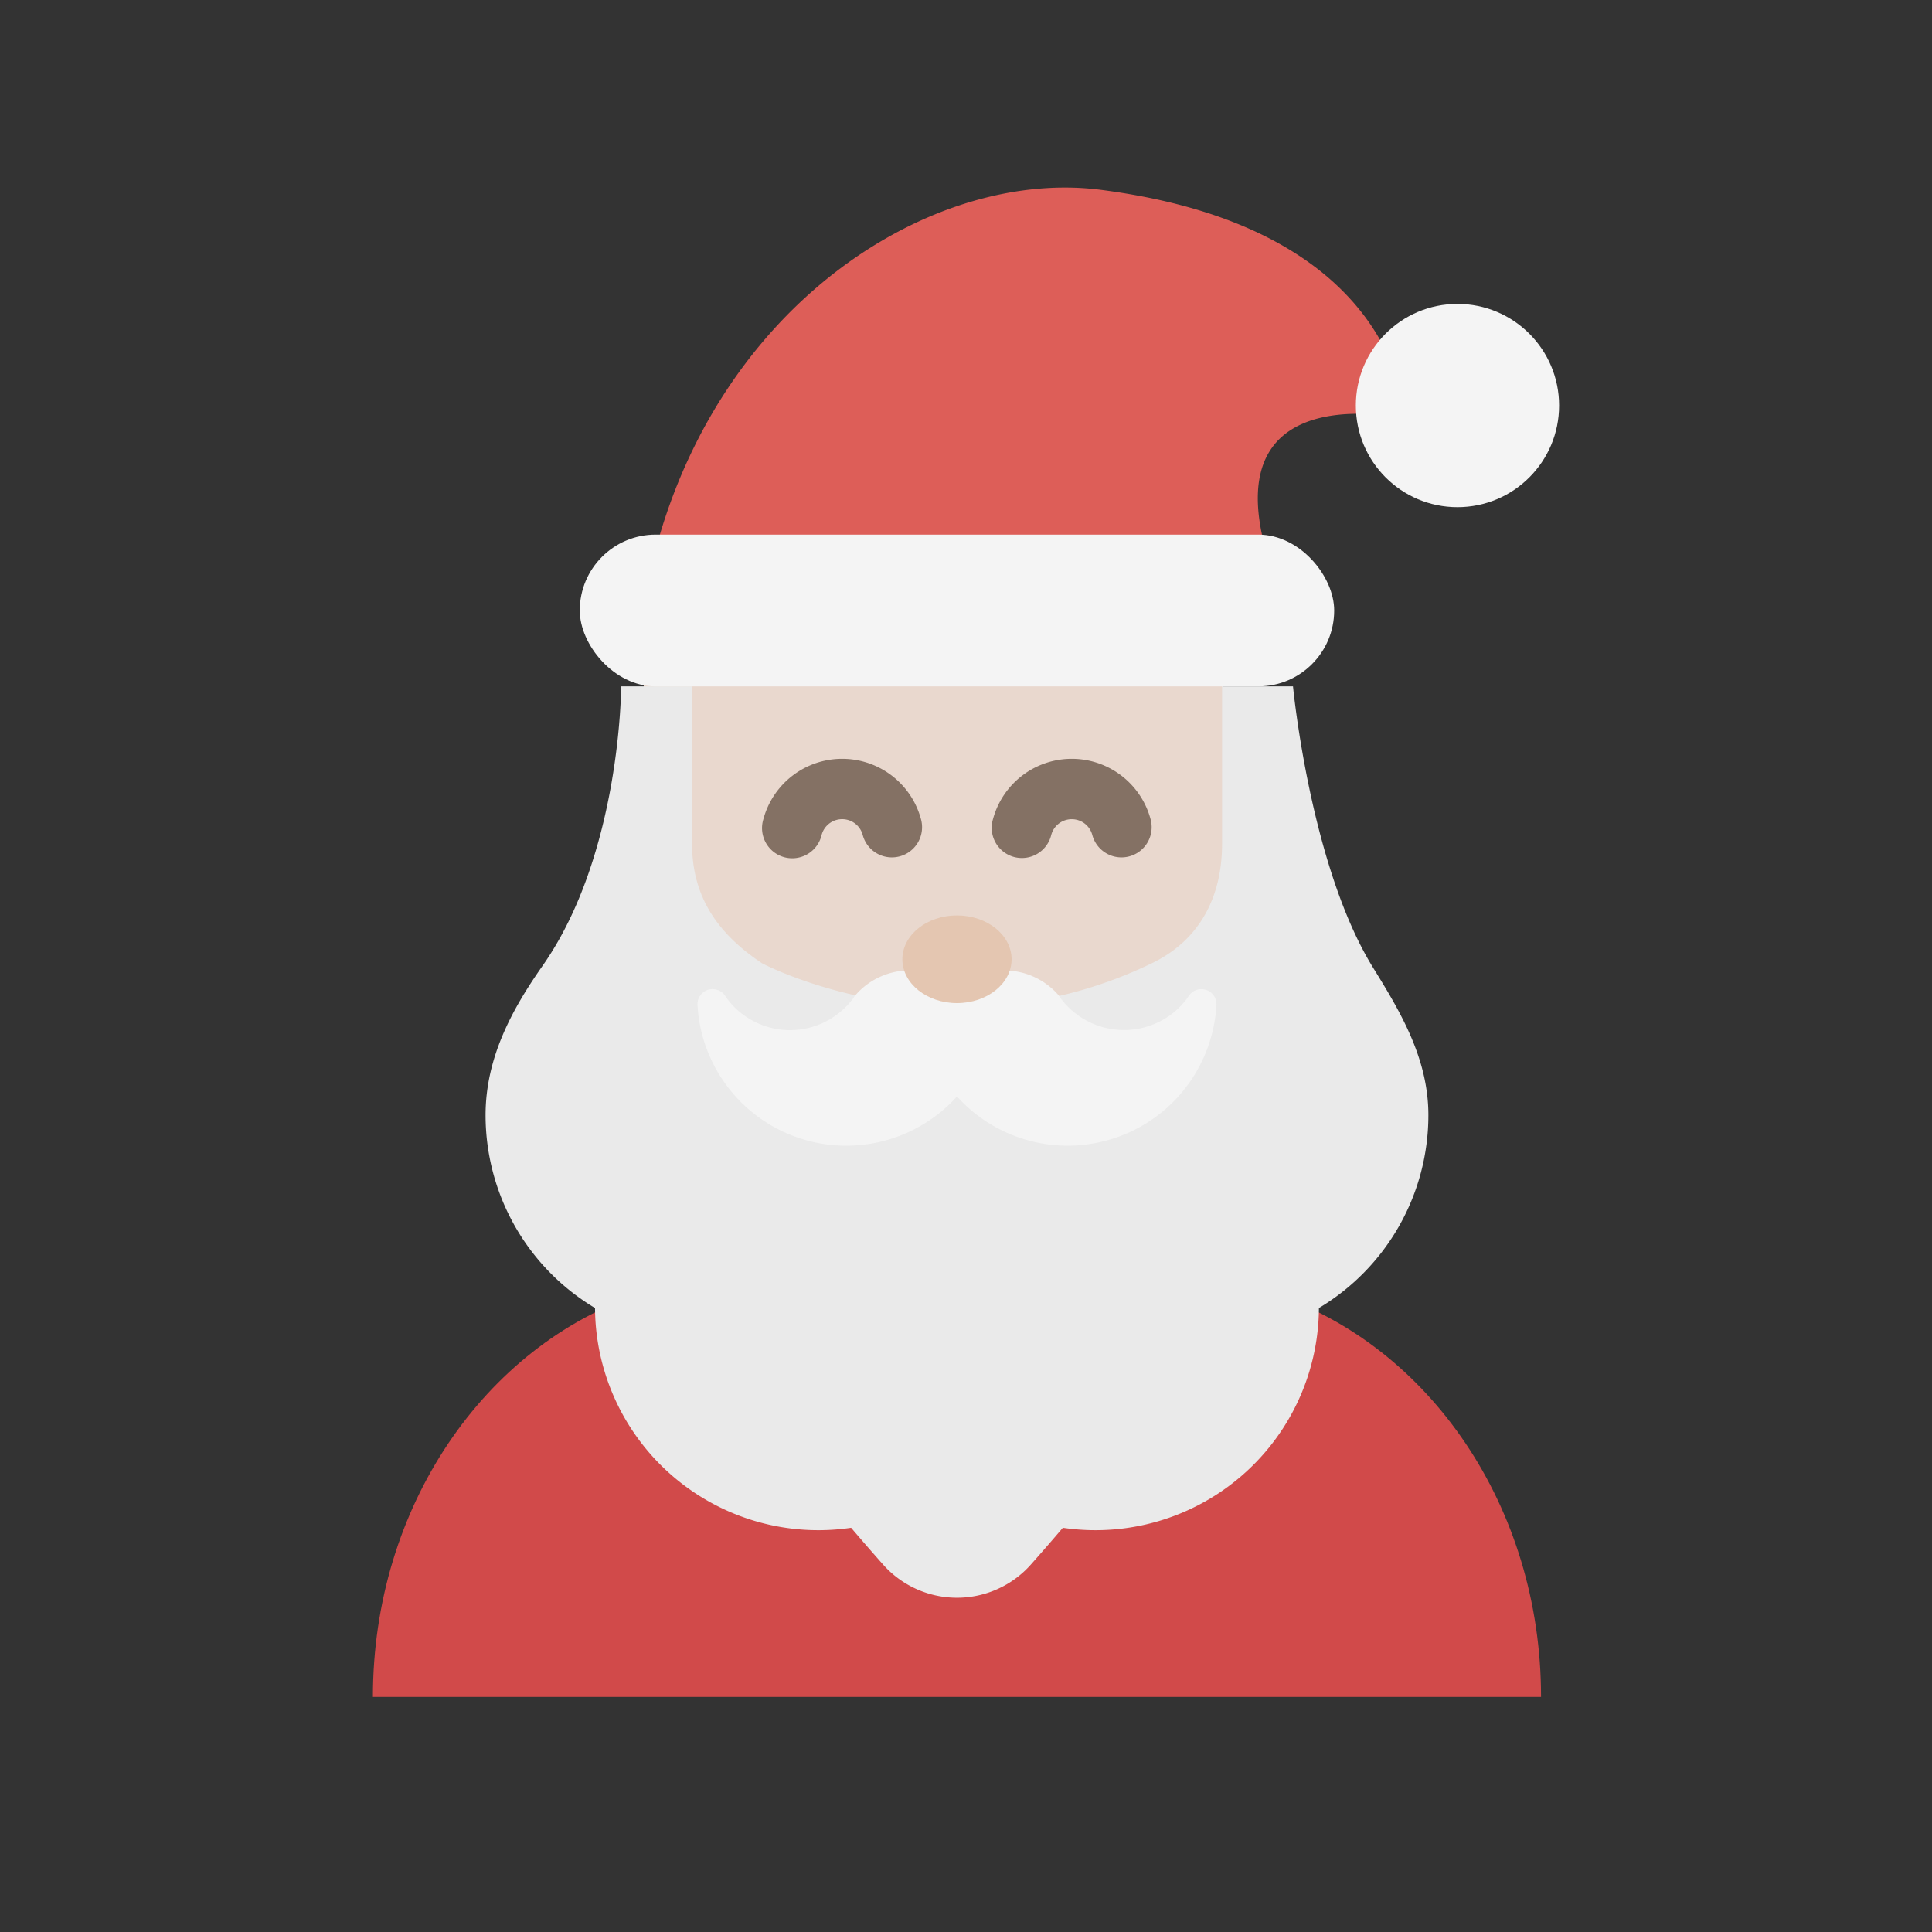 <?xml version="1.0" ?><svg data-name="Layer 1" id="Layer_1" viewBox="0 0 128 128" xmlns="http://www.w3.org/2000/svg"><rect x="0" y="0" width="128" height="128" fill="#333333" stroke="none"/><defs><style>.cls-1{fill:#e9d8ce;}.cls-2{fill:#dd5e58;}.cls-3{fill:#d14a4a;}.cls-4{fill:#eaeaea;}.cls-5{fill:#f4f4f4;}.cls-6{fill:#847164;}.cls-7{fill:#e4c6b1;}</style></defs><title/><rect class="cls-1" height="34.111" width="38.4" x="42.647" y="40.06"/><path class="cls-2" d="M86.726,43.238A136.79,136.79,0,0,0,64.469,41.524a136.79,136.79,0,0,0-22.257,1.714c2.028-21.08,18.35-32.26,30.722-30.662,20.119,2.599,20.119,15.159,20.119,15.159S76.36,23.839,86.726,43.238Z"/><path class="cls-3" d="M70.483,85.744h13.969c10.211,3.424,17.646,14.06,17.646,26.682H24.706c0-12.622,7.435-23.258,17.626-26.682h13.969"/><path class="cls-4" d="M76.332,63.808c3.158-1.529,4.633-4.394,4.633-7.902V45.474h4.7s1.13,11.894,5.315,18.652c1.824,2.945,3.654,6.021,3.654,9.757a14.89,14.89,0,0,1-7.252,12.777,14.799,14.799,0,0,1-16.967,14.559c-.743.873-1.453,1.687-2.116,2.435a6.55,6.55,0,0,1-9.794,0c-.663-.748-1.373-1.562-2.116-2.435A14.799,14.799,0,0,1,39.422,86.66a14.89,14.89,0,0,1-7.252-12.777c0-3.801,1.749-7.008,3.773-9.892,5.209-7.424,5.209-18.517,5.209-18.517h4.7V55.915c0,3.51,1.715,5.962,4.638,7.905C50.49,63.821,62.797,70.363,76.332,63.808Z"/><path class="cls-5" d="M79.91,65.583a.999.999,0,0,0-1.148.395,4.988,4.988,0,0,1-1.208,1.258A5.238,5.238,0,0,1,70.34,66.228a.864.864,0,0,1-.06-.076,1.023,1.023,0,0,0-.127-.192,4.764,4.764,0,0,0-6.44-.743.506.506,0,0,1-.635-.01,4.76,4.76,0,0,0-6.426.753.995.995,0,0,0-.126.189c-.024.032-.057.074-.125.15a5.207,5.207,0,0,1-7.149.935,4.985,4.985,0,0,1-1.209-1.258,1,1,0,0,0-1.831.611,9.872,9.872,0,0,0,17.19,6.055A9.873,9.873,0,0,0,80.592,66.587 1.0 1,0,0,0,79.91,65.583Z"/><rect class="cls-5" height="10.055" rx="5.027" ry="5.027" width="49.982" x="38.411" y="35.419"/><circle class="cls-5" cx="96.561" cy="26.868" r="6.733"/><path class="cls-6" d="M74.299,56.805a2,2,0,0,1-1.929-1.476,1.408,1.408,0,0,0-2.726,0A2,2,0,1,1,65.785,54.28a5.407,5.407,0,0,1,10.445,0,2,2,0,0,1-1.405,2.455A2.021,2.021,0,0,1,74.299,56.805Z"/><path class="cls-6" d="M59.088,56.805a2,2,0,0,1-1.929-1.476,1.408,1.408,0,0,0-2.727,0A2,2,0,1,1,50.574,54.28a5.407,5.407,0,0,1,10.445,0,2,2,0,0,1-1.405,2.455A2.021,2.021,0,0,1,59.088,56.805Z"/><ellipse class="cls-7" cx="63.402" cy="63.554" rx="3.618" ry="2.904"/></svg>